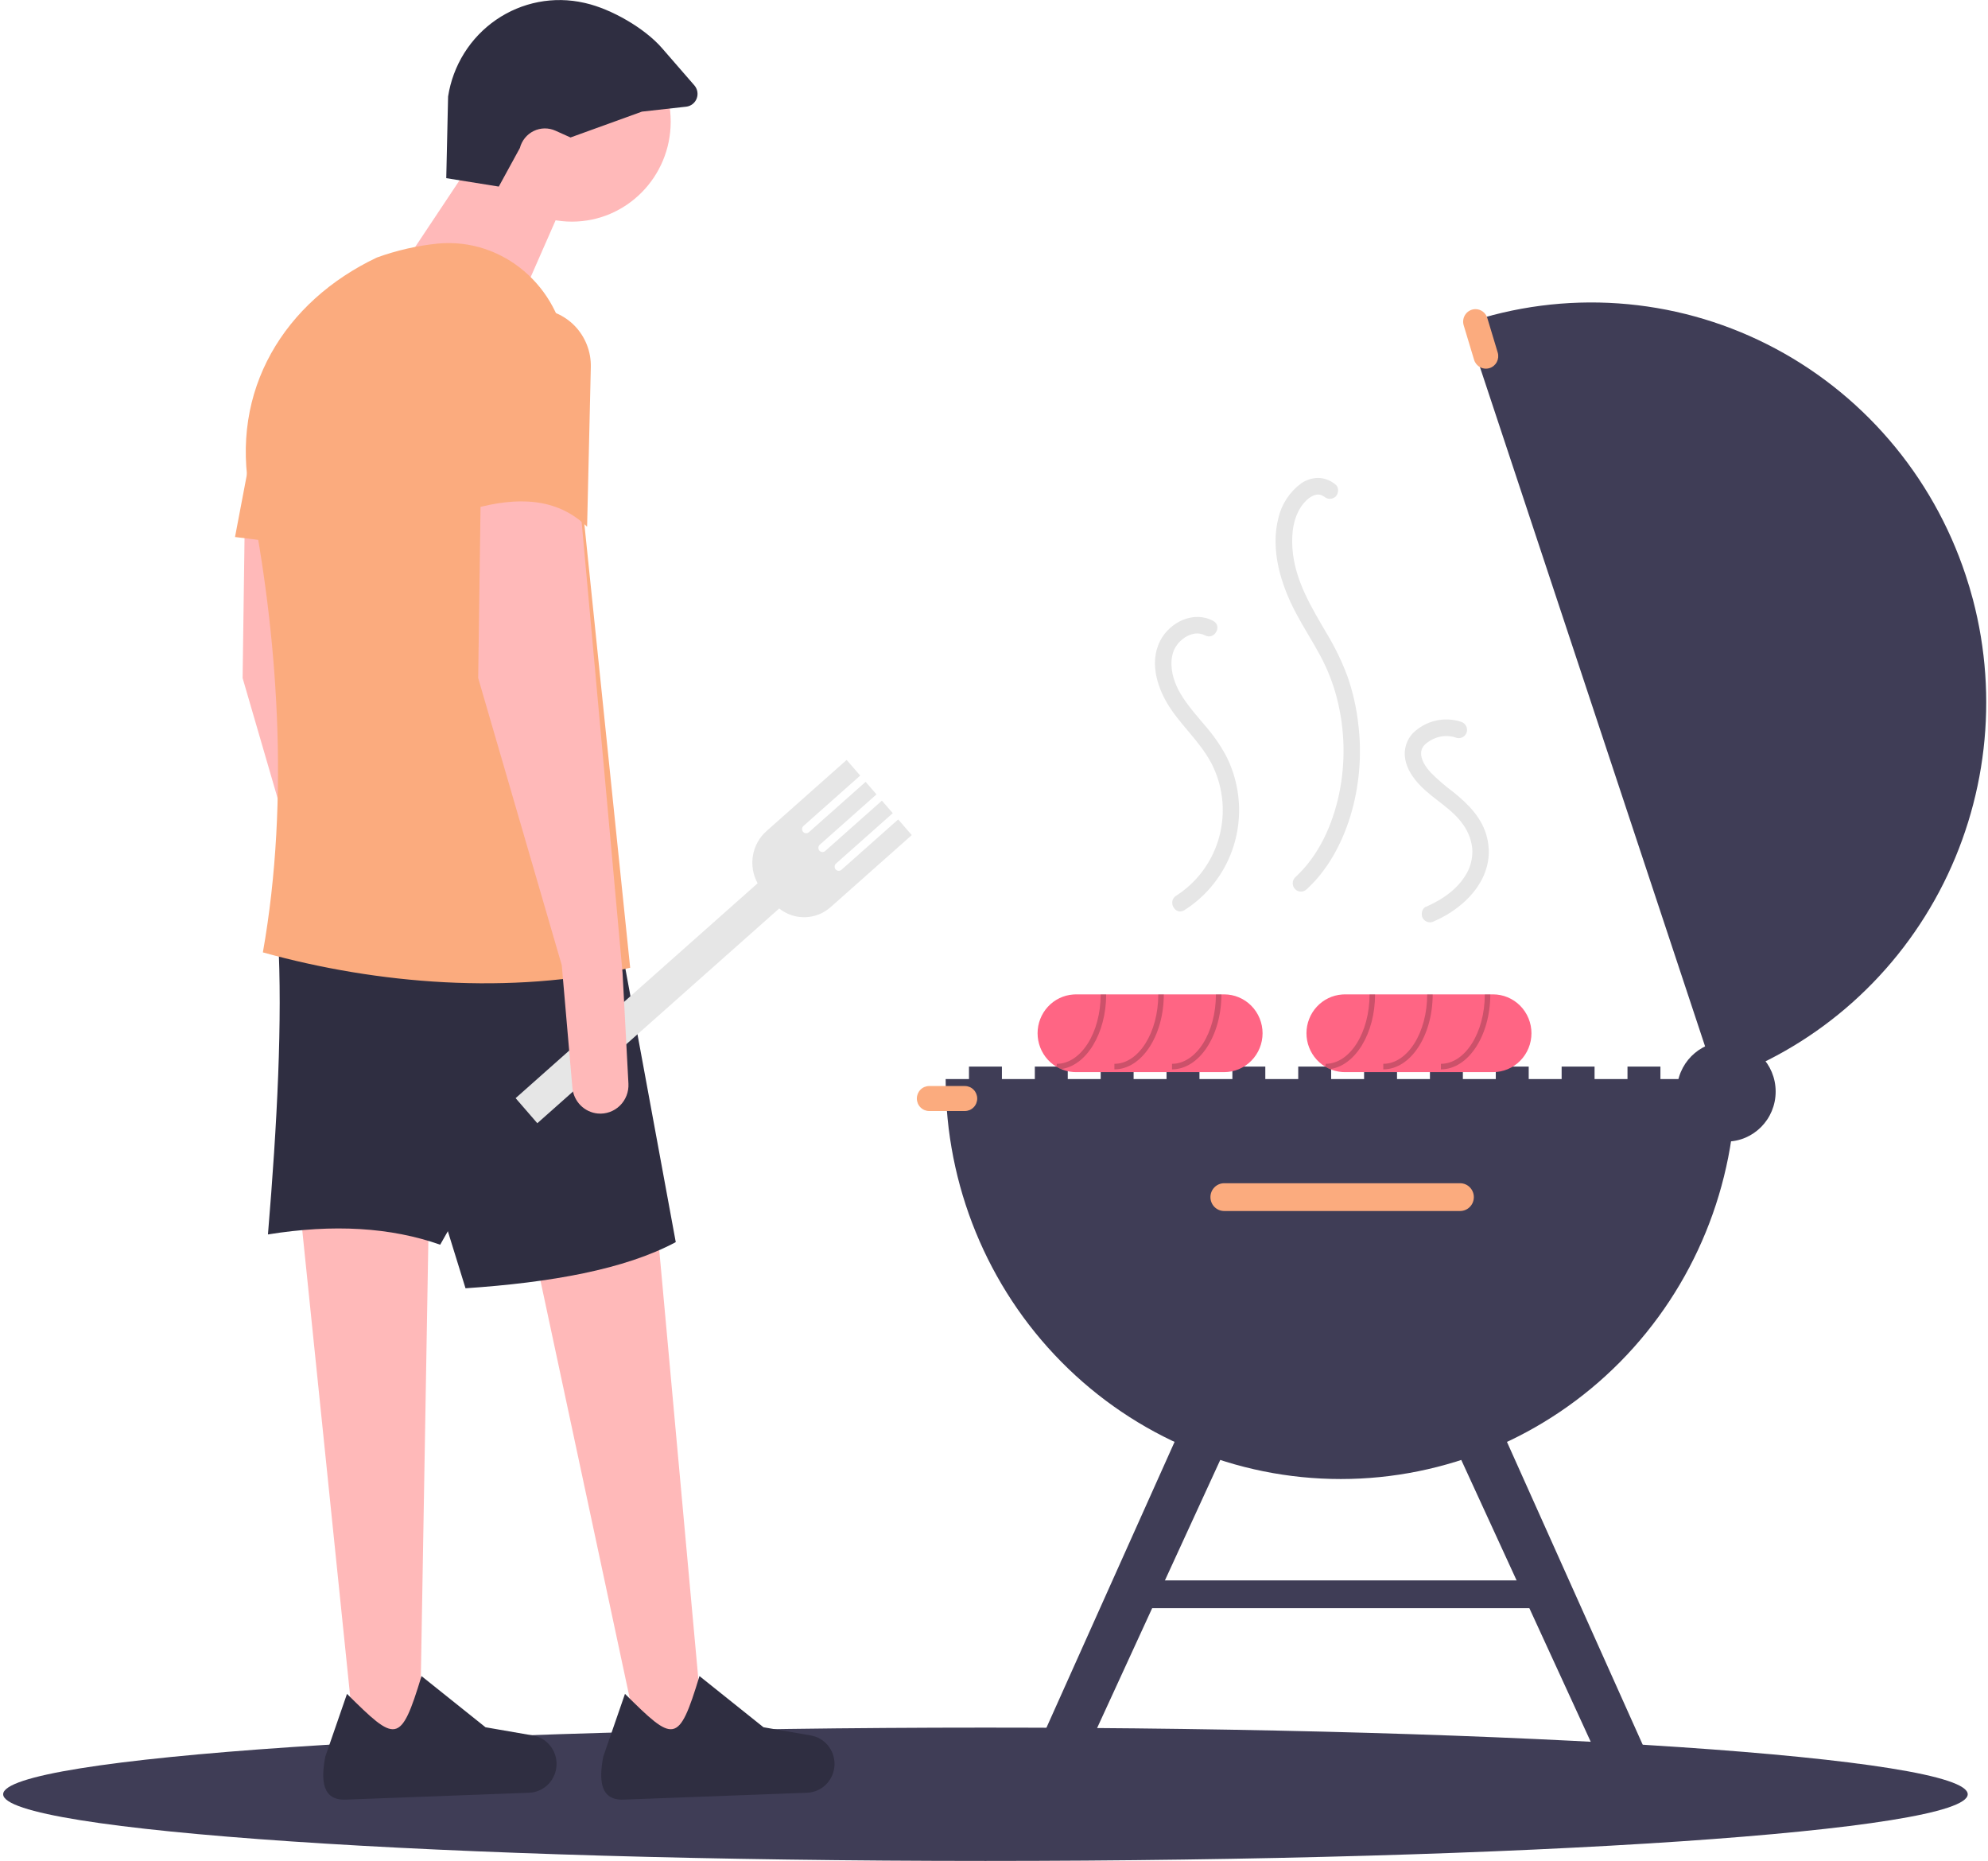 <svg width="203" height="190" viewBox="0 0 203 190" fill="none" xmlns="http://www.w3.org/2000/svg">
<g clip-path="url(#clip0_5_1969)">
<path d="M100.626 190C156.022 190 200.929 186.953 200.929 183.194C200.929 179.436 156.022 176.389 100.626 176.389C45.23 176.389 0.323 179.436 0.323 183.194C0.323 186.953 45.23 190 100.626 190Z" fill="#3F3D56"/>
<path d="M102.307 108.898H98.945V110.883H102.307V108.898Z" fill="#3F3D56"/>
<path d="M109.032 108.898H105.669V110.883H109.032V108.898Z" fill="#3F3D56"/>
<path d="M115.756 108.898H112.394V110.883H115.756V108.898Z" fill="#3F3D56"/>
<path d="M122.48 108.898H119.118V110.883H122.48V108.898Z" fill="#3F3D56"/>
<path d="M129.204 108.898H125.842V110.883H129.204V108.898Z" fill="#3F3D56"/>
<path d="M135.928 108.898H132.566V110.883H135.928V108.898Z" fill="#3F3D56"/>
<path d="M142.653 108.898H139.291V110.883H142.653V108.898Z" fill="#3F3D56"/>
<path d="M149.377 108.898H146.015V110.883H149.377V108.898Z" fill="#3F3D56"/>
<path d="M156.101 108.898H152.739V110.883H156.101V108.898Z" fill="#3F3D56"/>
<path d="M162.825 108.898H159.463V110.883H162.825V108.898Z" fill="#3F3D56"/>
<path d="M169.55 108.898H166.188V110.883H169.55V108.898Z" fill="#3F3D56"/>
<path d="M177.254 110.174C177.254 121.004 173.004 131.391 165.438 139.049C157.871 146.707 147.609 151.009 136.909 151.009C126.209 151.009 115.947 146.707 108.381 139.049C100.814 131.391 96.564 121.004 96.564 110.174H177.254Z" fill="#3F3D56"/>
<path d="M175.304 110.435L149.64 33.009C154.663 31.299 159.97 30.609 165.256 30.977C170.543 31.345 175.706 32.764 180.45 35.154C185.195 37.543 189.427 40.855 192.905 44.902C196.384 48.948 199.04 53.648 200.722 58.734C200.994 59.554 201.24 60.379 201.459 61.204C204.101 71.238 202.867 81.913 198.008 91.059C193.149 100.204 185.031 107.133 175.304 110.435Z" fill="#3F3D56"/>
<path d="M176.274 116.555C179.059 116.555 181.317 114.27 181.317 111.45C181.317 108.631 179.059 106.346 176.274 106.346C173.489 106.346 171.231 108.631 171.231 111.45C171.231 114.27 173.489 116.555 176.274 116.555Z" fill="#3F3D56"/>
<path d="M125.002 120.808C124.63 120.808 124.274 120.958 124.011 121.224C123.748 121.49 123.601 121.85 123.601 122.226C123.601 122.602 123.748 122.963 124.011 123.229C124.274 123.495 124.63 123.644 125.002 123.644H149.097C149.468 123.644 149.825 123.495 150.087 123.229C150.35 122.963 150.498 122.602 150.498 122.226C150.498 121.85 150.35 121.49 150.087 121.224C149.825 120.958 149.468 120.808 149.097 120.808H125.002Z" fill="#FBAB7E"/>
<path d="M170.39 184.045L165.373 184.233L147.299 144.891L151.872 142.739L170.39 184.045Z" fill="#3F3D56"/>
<path d="M103.428 184.045L108.445 184.233L126.519 144.891L121.946 142.739L103.428 184.045Z" fill="#3F3D56"/>
<path d="M157.782 161.359H116.316V164.195H157.782V161.359Z" fill="#3F3D56"/>
<path d="M150.666 31.563C150.469 31.563 150.275 31.61 150.099 31.7C149.923 31.79 149.77 31.92 149.653 32.08C149.536 32.24 149.457 32.426 149.424 32.623C149.39 32.819 149.403 33.021 149.461 33.212L150.523 36.738C150.621 37.061 150.842 37.332 151.137 37.491C151.432 37.65 151.777 37.684 152.097 37.585C152.417 37.486 152.685 37.263 152.842 36.965C152.999 36.666 153.033 36.317 152.936 35.993L151.873 32.467C151.793 32.206 151.634 31.977 151.416 31.814C151.199 31.651 150.936 31.564 150.666 31.563Z" fill="#FBAB7E"/>
<path d="M94.883 110.883C94.548 110.883 94.228 111.018 93.991 111.257C93.755 111.496 93.622 111.821 93.622 112.159C93.622 112.498 93.755 112.823 93.991 113.062C94.228 113.301 94.548 113.436 94.883 113.436H98.525C98.859 113.436 99.18 113.301 99.416 113.062C99.653 112.823 99.786 112.498 99.786 112.159C99.786 111.821 99.653 111.496 99.416 111.257C99.18 111.018 98.859 110.883 98.525 110.883H94.883Z" fill="#FBAB7E"/>
<path d="M125.002 101.525H109.872C109.777 101.525 109.684 101.528 109.592 101.537C108.603 101.608 107.678 102.056 107.003 102.789C106.327 103.523 105.951 104.488 105.95 105.491C105.949 106.494 106.323 107.461 106.997 108.196C107.671 108.931 108.595 109.381 109.583 109.454C109.679 109.463 109.774 109.465 109.872 109.465H125.002C126.042 109.465 127.04 109.047 127.775 108.303C128.511 107.558 128.924 106.548 128.924 105.495C128.924 104.442 128.511 103.433 127.775 102.688C127.04 101.944 126.042 101.525 125.002 101.525Z" fill="#FF6584"/>
<path opacity="0.2" d="M108.348 109.151C110.926 108.816 112.954 105.524 112.954 101.525H112.394C112.394 105.436 110.382 108.615 107.911 108.615V108.932L108.348 109.151Z" fill="black"/>
<path opacity="0.2" d="M113.795 109.182V108.615C116.266 108.615 118.277 105.434 118.277 101.525H118.838C118.838 105.747 116.575 109.182 113.795 109.182Z" fill="black"/>
<path opacity="0.2" d="M119.678 109.182V108.615C122.15 108.615 124.161 105.434 124.161 101.525H124.721C124.721 105.747 122.459 109.182 119.678 109.182Z" fill="black"/>
<path d="M152.459 101.525H137.329C137.234 101.525 137.142 101.528 137.049 101.537C136.061 101.608 135.136 102.056 134.46 102.789C133.784 103.523 133.408 104.488 133.407 105.491C133.406 106.494 133.78 107.461 134.454 108.196C135.128 108.931 136.052 109.381 137.041 109.454C137.136 109.463 137.231 109.465 137.329 109.465H152.459C153.499 109.465 154.497 109.047 155.232 108.303C155.968 107.558 156.381 106.548 156.381 105.495C156.381 104.442 155.968 103.433 155.232 102.688C154.497 101.944 153.499 101.525 152.459 101.525Z" fill="#FF6584"/>
<path opacity="0.2" d="M135.805 109.151C138.383 108.816 140.411 105.524 140.411 101.525H139.851C139.851 105.436 137.839 108.615 135.368 108.615V108.932L135.805 109.151Z" fill="black"/>
<path opacity="0.2" d="M141.252 109.182V108.615C143.724 108.615 145.735 105.434 145.735 101.525H146.295C146.295 105.747 144.033 109.182 141.252 109.182Z" fill="black"/>
<path opacity="0.2" d="M147.135 109.182V108.615C149.607 108.615 151.618 105.434 151.618 101.525H152.179C152.179 105.747 149.916 109.182 147.135 109.182Z" fill="black"/>
<path d="M123.894 63.401C121.912 62.317 119.46 63.499 118.472 65.418C117.27 67.753 118.266 70.559 119.668 72.554C121.124 74.628 123.101 76.339 124.073 78.735C125.003 80.99 125.113 83.505 124.384 85.835C123.655 88.164 122.134 90.156 120.091 91.458C119.179 92.042 120.021 93.515 120.939 92.927C122.943 91.66 124.528 89.818 125.493 87.635C126.457 85.451 126.757 83.027 126.354 80.671C126.149 79.449 125.759 78.266 125.197 77.165C124.588 76.041 123.854 74.992 123.01 74.036C121.551 72.289 119.715 70.363 119.624 67.933C119.607 67.617 119.629 67.301 119.688 66.991C119.732 66.775 119.797 66.563 119.882 66.36C120.086 65.923 120.389 65.541 120.766 65.245C121.115 64.963 121.528 64.773 121.968 64.694C122.337 64.638 122.713 64.7 123.046 64.87C123.998 65.391 124.848 63.922 123.894 63.401Z" fill="#E6E6E6"/>
<path d="M149.19 73.693C148.345 73.418 147.443 73.381 146.579 73.584C145.716 73.787 144.922 74.224 144.284 74.847C143.955 75.19 143.71 75.608 143.572 76.066C143.433 76.524 143.404 77.008 143.488 77.48C143.648 78.511 144.291 79.426 144.989 80.164C146.354 81.608 148.265 82.542 149.41 84.2C149.917 84.906 150.236 85.733 150.334 86.601C150.393 87.381 150.252 88.163 149.924 88.871C149.07 90.628 147.375 91.823 145.587 92.592C145.169 92.772 145.077 93.395 145.285 93.756C145.402 93.947 145.586 94.084 145.8 94.141C146.014 94.198 146.242 94.169 146.435 94.061C149.726 92.646 152.77 89.475 151.862 85.579C151.385 83.53 149.922 82.084 148.346 80.826C147.564 80.246 146.825 79.607 146.135 78.916C145.59 78.331 145.024 77.531 145.124 76.737C145.164 76.461 145.298 76.208 145.502 76.02C145.749 75.791 146.03 75.602 146.335 75.46C146.708 75.279 147.113 75.175 147.526 75.153C147.939 75.131 148.353 75.193 148.743 75.334C148.958 75.391 149.186 75.362 149.38 75.251C149.573 75.139 149.716 74.956 149.777 74.739C149.831 74.522 149.801 74.292 149.691 74.097C149.582 73.901 149.402 73.757 149.19 73.693V73.693Z" fill="#E6E6E6"/>
<path d="M136.392 49.49C135.891 49.057 135.259 48.811 134.6 48.792C133.976 48.804 133.369 49.002 132.855 49.363C131.696 50.215 130.876 51.459 130.543 52.869C129.694 56.162 130.802 59.712 132.341 62.612C133.12 64.079 134.026 65.47 134.81 66.933C135.565 68.333 136.145 69.823 136.536 71.367C137.334 74.535 137.405 77.845 136.744 81.045C136.071 84.23 134.656 87.384 132.248 89.581C132.091 89.741 132.002 89.957 132.002 90.183C132.002 90.408 132.091 90.625 132.248 90.784C132.406 90.944 132.62 91.033 132.843 91.033C133.066 91.033 133.28 90.944 133.437 90.784C135.574 88.834 137.003 86.158 137.866 83.407C138.818 80.3 139.096 77.022 138.682 73.796C138.495 72.189 138.133 70.608 137.604 69.082C137.031 67.544 136.315 66.065 135.466 64.664C133.886 61.96 132.204 59.226 131.975 56.006C131.863 54.423 132.059 52.773 133.026 51.5C132.973 51.569 133.069 51.449 133.069 51.449C133.128 51.377 133.189 51.308 133.252 51.241C133.372 51.111 133.501 50.989 133.638 50.877C133.609 50.9 133.534 50.951 133.67 50.856C133.737 50.808 133.806 50.763 133.876 50.721C133.934 50.687 133.993 50.657 134.052 50.625C134.087 50.607 134.122 50.59 134.158 50.574C134.076 50.61 134.081 50.61 134.172 50.575C134.238 50.554 134.563 50.483 134.383 50.506C134.443 50.499 134.503 50.495 134.564 50.494C134.59 50.494 134.817 50.505 134.706 50.493C134.576 50.479 134.808 50.516 134.81 50.517C134.882 50.535 134.954 50.558 135.023 50.585C134.848 50.514 135.31 50.777 135.204 50.693C135.365 50.846 135.577 50.931 135.798 50.931C136.019 50.931 136.231 50.846 136.392 50.693C136.682 50.4 136.753 49.774 136.392 49.49L136.392 49.49Z" fill="#E6E6E6"/>
<path d="M71.849 177.346L65.512 179.048L53.872 124.596L66.934 123.418L71.849 177.346Z" fill="#FFB9B9"/>
<path d="M42.855 178.183L36.372 179.175L30.675 123.762L43.786 124.034L42.855 178.183Z" fill="#FFB9B9"/>
<path d="M39.517 99.333L40.116 110.643C40.138 111.059 40.071 111.475 39.92 111.862C39.77 112.25 39.538 112.6 39.242 112.889C38.945 113.178 38.591 113.399 38.203 113.537C37.814 113.675 37.401 113.727 36.991 113.69C36.322 113.628 35.694 113.33 35.219 112.848C34.745 112.366 34.452 111.73 34.393 111.052L33.31 98.548L24.774 69.228L25.033 50.379L35.12 50.903L39.517 99.333Z" fill="#FFB9B9"/>
<path d="M44.949 127.083C39.896 125.307 34.033 124.958 27.361 126.036C28.307 114.69 28.855 104.154 28.395 95.668H62.796L44.949 127.083Z" fill="#2F2E41"/>
<path d="M69.004 126.821C63.796 129.609 56.262 130.944 47.536 131.533L36.672 96.454L63.313 95.93L69.004 126.821Z" fill="#2F2E41"/>
<path d="M82.414 183.039L63.673 183.741C61.273 183.831 61.146 181.744 61.599 179.357L63.818 172.944C68.813 177.898 69.284 178.175 71.425 171.128L77.961 176.353L82.798 177.192C83.476 177.31 84.09 177.666 84.533 178.199C84.975 178.731 85.218 179.404 85.217 180.1C85.215 180.861 84.923 181.593 84.4 182.141C83.878 182.689 83.166 183.011 82.414 183.039Z" fill="#2F2E41"/>
<path d="M54.03 183.039L35.289 183.741C32.888 183.831 32.761 181.744 33.215 179.357L35.433 172.944C40.429 177.898 40.899 178.175 43.041 171.128L49.576 176.353L54.414 177.192C55.091 177.31 55.706 177.666 56.148 178.199C56.591 178.731 56.833 179.404 56.832 180.1C56.831 180.861 56.538 181.593 56.016 182.141C55.493 182.689 54.782 183.011 54.03 183.039Z" fill="#2F2E41"/>
<path d="M58.399 22.629C63.97 22.629 68.487 18.058 68.487 12.419C68.487 6.781 63.97 2.21 58.399 2.21C52.828 2.21 48.312 6.781 48.312 12.419C48.312 18.058 52.828 22.629 58.399 22.629Z" fill="#FFB9B9"/>
<path d="M53.226 30.483L41.328 26.818L49.346 14.775L58.399 18.702L53.226 30.483Z" fill="#FFB9B9"/>
<path d="M64.348 98.81C52.117 101.593 38.539 100.489 26.843 97.239C29.644 81.431 28.292 64.452 25.55 50.641C23.404 39.831 29.065 30.759 38.483 26.294C40.507 25.56 42.613 25.08 44.753 24.865C51.359 24.273 57.171 29.286 57.861 35.962L64.348 98.81Z" fill="#FBAB7E"/>
<path d="M32.534 55.877L23.998 54.829L26.585 41.216H32.534V55.877Z" fill="#FBAB7E"/>
<path d="M58.258 14.036L56.712 13.341C56.362 13.184 55.983 13.106 55.6 13.112C55.217 13.118 54.84 13.209 54.495 13.377C54.15 13.546 53.845 13.788 53.602 14.087C53.359 14.387 53.183 14.736 53.086 15.111L50.933 19.05L45.569 18.19L45.756 9.853C46 8.278 46.561 6.77 47.405 5.422C48.248 4.075 49.355 2.918 50.659 2.021C51.962 1.125 53.433 0.508 54.981 0.21C56.529 -0.087 58.12 -0.061 59.658 0.289L59.804 0.323C62.423 0.922 65.822 2.868 67.597 4.911L70.904 8.717C71.06 8.898 71.165 9.118 71.207 9.355C71.248 9.591 71.225 9.835 71.139 10.059C71.054 10.284 70.909 10.48 70.721 10.626C70.533 10.773 70.309 10.865 70.073 10.892L65.55 11.397L58.258 14.036Z" fill="#2F2E41"/>
<path d="M91.717 83.664L85.925 88.807C85.841 88.881 85.731 88.918 85.62 88.911C85.509 88.904 85.405 88.852 85.332 88.767C85.258 88.682 85.221 88.572 85.228 88.459C85.236 88.347 85.287 88.242 85.37 88.167L91.163 83.025L90.054 81.746L84.262 86.888C84.178 86.962 84.069 87 83.957 86.992C83.846 86.985 83.743 86.933 83.669 86.848C83.596 86.764 83.558 86.653 83.566 86.54C83.573 86.428 83.624 86.323 83.708 86.248L89.5 81.106L88.391 79.827L82.599 84.969C82.558 85.006 82.509 85.034 82.457 85.052C82.405 85.07 82.35 85.078 82.294 85.074C82.239 85.071 82.185 85.056 82.136 85.031C82.086 85.007 82.042 84.972 82.006 84.93C81.969 84.888 81.941 84.839 81.924 84.787C81.906 84.734 81.899 84.678 81.902 84.622C81.906 84.566 81.92 84.511 81.945 84.461C81.969 84.411 82.003 84.367 82.045 84.33L87.837 79.188L86.452 77.589L78.266 84.856C77.535 85.504 77.047 86.388 76.883 87.357C76.719 88.327 76.888 89.325 77.364 90.183L52.651 112.122L54.868 114.681L79.565 92.755C80.318 93.357 81.256 93.673 82.216 93.648C83.175 93.623 84.096 93.259 84.817 92.618L93.103 85.263L91.717 83.664Z" fill="#E6E6E6"/>
<path d="M63.572 99.333L64.171 110.643C64.193 111.059 64.126 111.475 63.975 111.862C63.824 112.25 63.593 112.6 63.297 112.889C63 113.178 62.646 113.399 62.257 113.537C61.869 113.675 61.456 113.727 61.046 113.69C60.376 113.628 59.749 113.33 59.274 112.848C58.799 112.366 58.507 111.73 58.448 111.052L57.364 98.548L48.829 69.228L49.087 50.379L59.175 50.903L63.572 99.333Z" fill="#FFB9B9"/>
<path d="M59.951 53.782C56.882 50.802 52.83 50.693 48.312 51.95V37.88C48.312 36.196 48.973 34.581 50.149 33.39C51.326 32.199 52.922 31.53 54.586 31.53C55.352 31.53 56.11 31.685 56.816 31.986C57.522 32.287 58.161 32.727 58.696 33.282C59.231 33.837 59.651 34.494 59.932 35.215C60.213 35.936 60.348 36.707 60.33 37.482L59.951 53.782Z" fill="#FBAB7E"/>
</g>
<defs>
<clipPath id="clip0_5_1969">
<rect width="202.506" height="190" fill="white" transform="translate(0.323)"/>
</clipPath>
</defs>
</svg>
